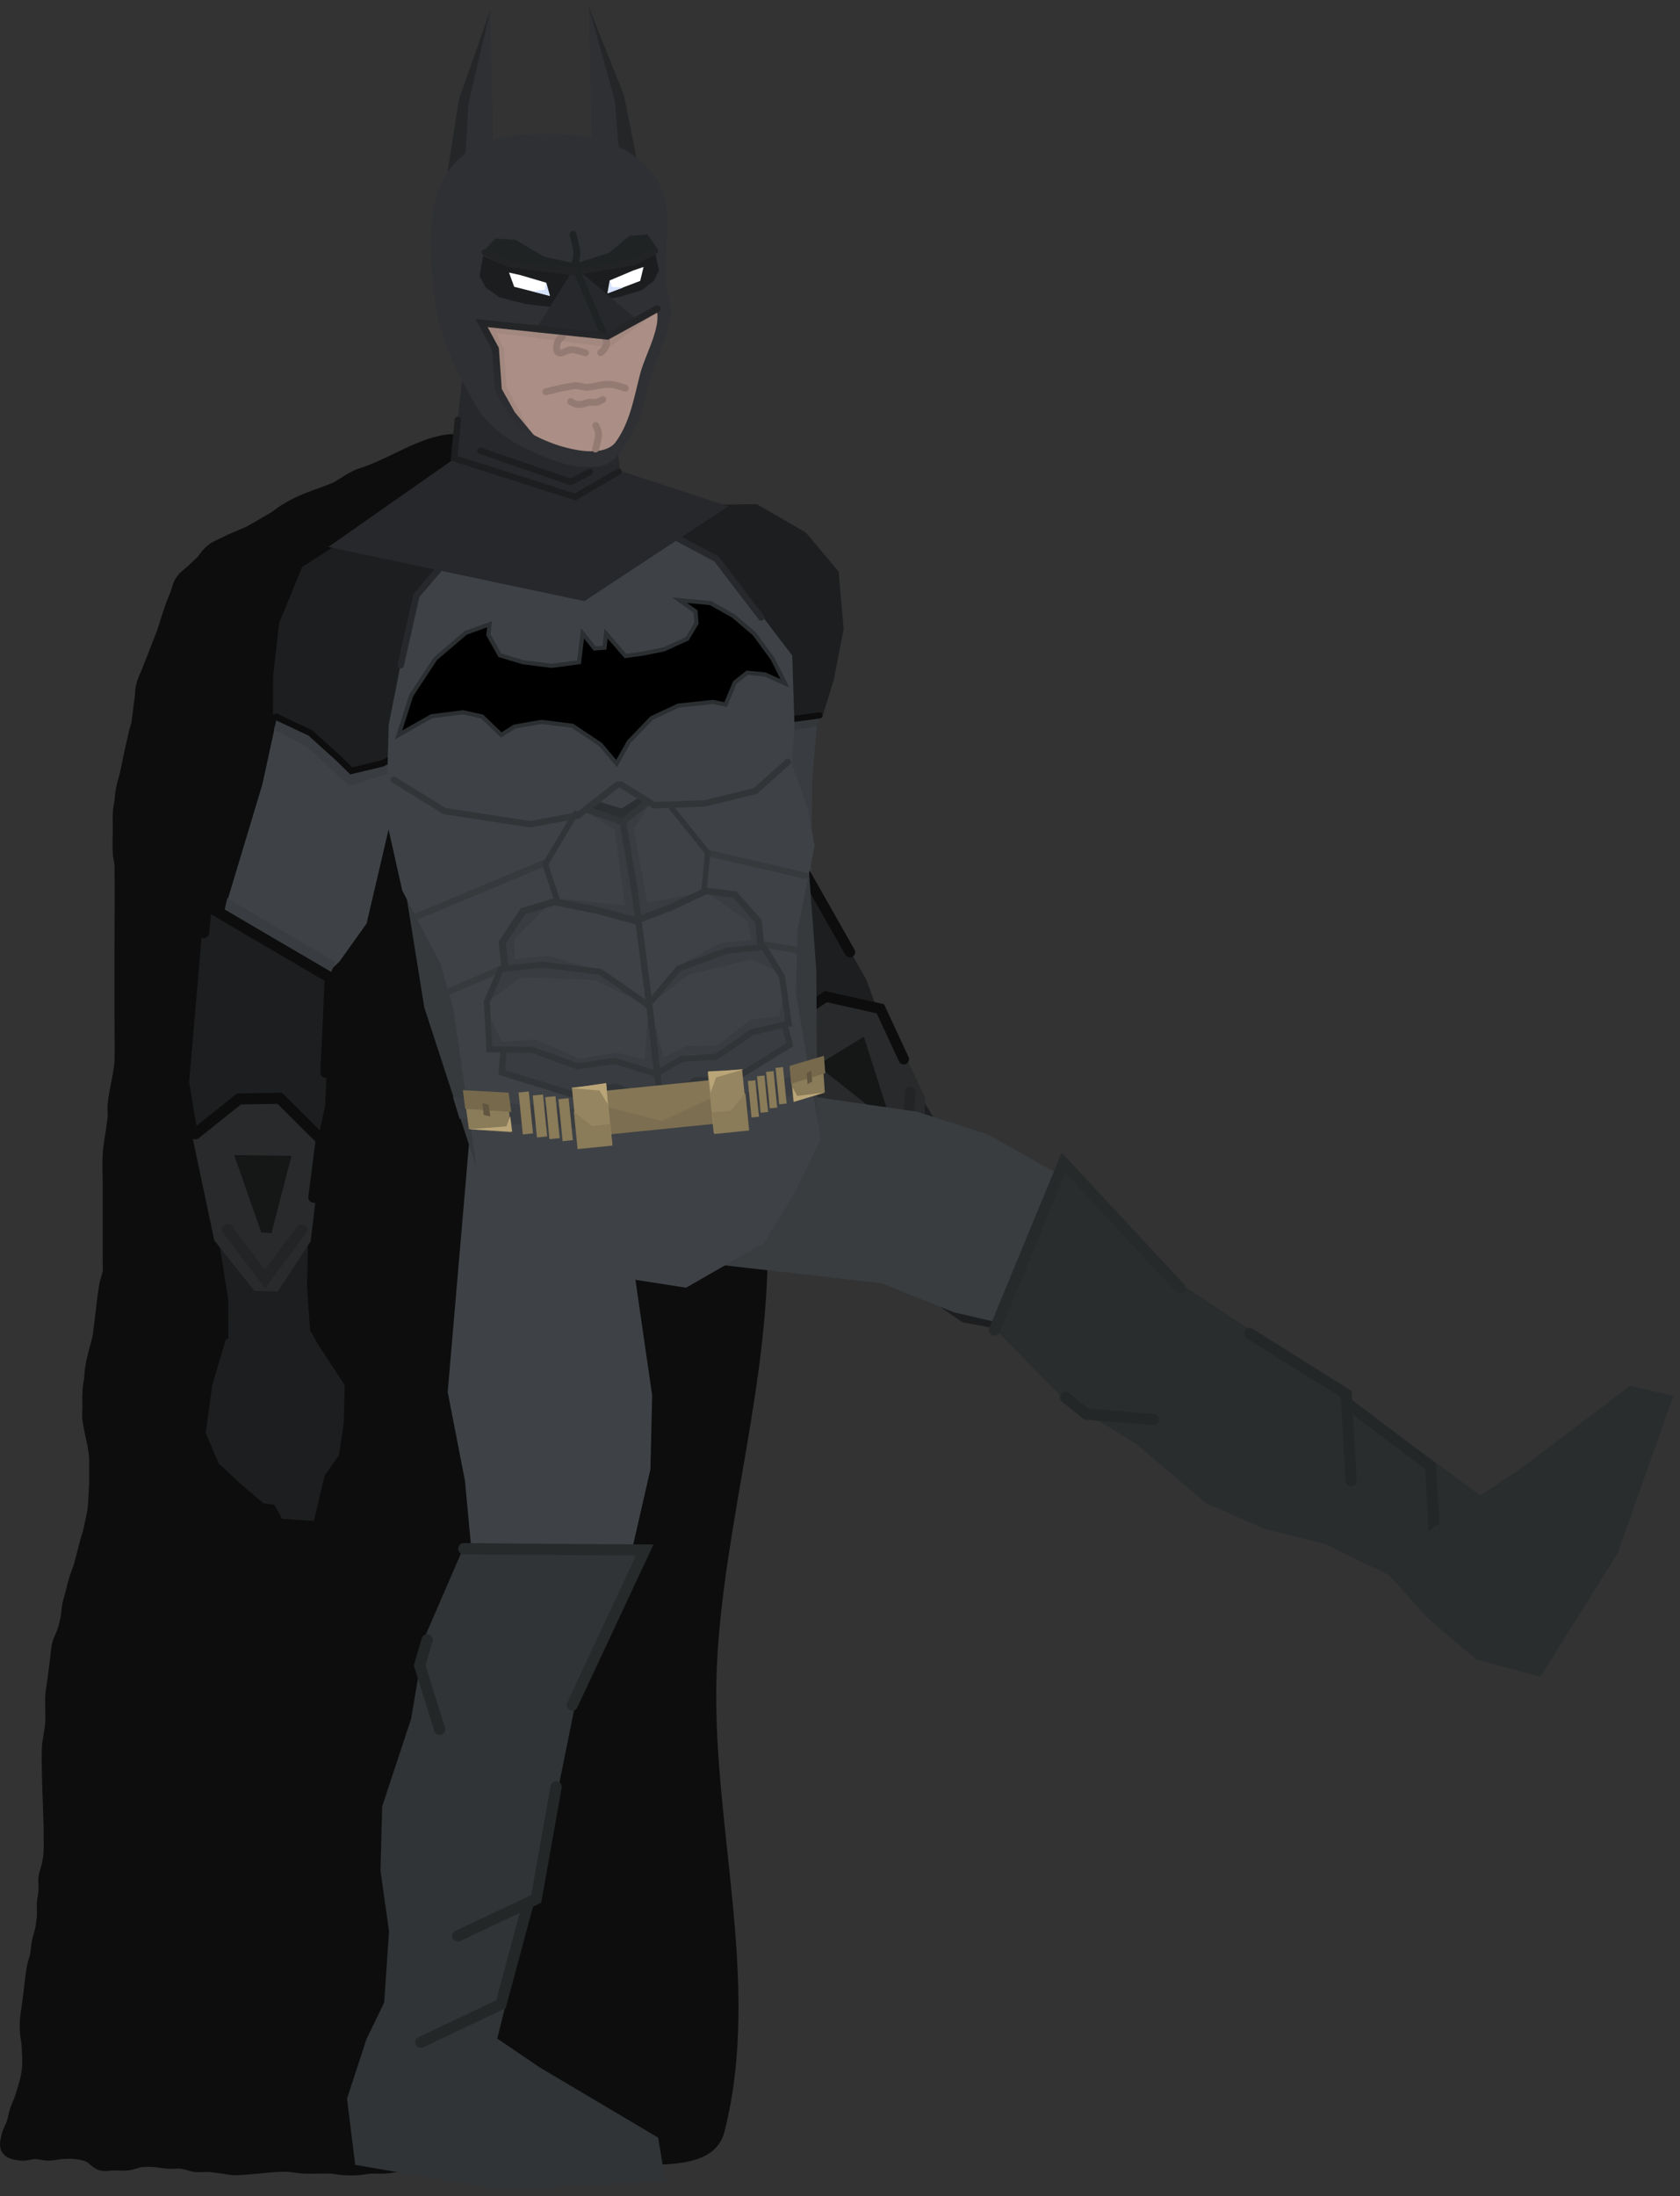 <svg xmlns="http://www.w3.org/2000/svg" xmlns:xlink="http://www.w3.org/1999/xlink" version="1.1" width="248.783" height="325.044" viewBox="0.266 -0.134 248.783 325.044">
  <rect x="0.266" y="-0.134" width="248.783" height="325.044" fill="#333333" stroke="none"/>
  <defs>
    <linearGradient id="grad_1" y2="1" x2="0">
      <stop offset="0" stop-color="#222325" stop-opacity="1"/>
      <stop offset="1" stop-color="#2E3034" stop-opacity="1"/>
    </linearGradient>
  </defs>
  <!-- Exported by Scratch - http://scratch.mit.edu/ -->
  <path id="ID0.7766774026677012" fill="#0D0D0D" stroke="#0D0D0D" stroke-width="1.958" stroke-linecap="round" d="M 112.95 182.629 C 112.232 150.558 112.961 117.242 101.95 86.585 C 97.786 74.995 82.491 69.654 70.45 65.508 C 64.954 63.619 59.384 68.362 53.95 70.059 C 52.407 70.537 51.262 71.54 49.95 72.215 C 48.093 72.978 46.139 73.558 44.45 74.37 C 43.852 74.66 43.25 74.945 42.7 75.328 C 42.05 75.664 41.55 76.143 40.95 76.526 C 39.7 77.245 38.45 78.011 37.2 78.682 C 35.95 79.256 34.65 79.735 33.45 80.358 C 32.85 80.646 32.2 80.885 31.7 81.316 C 31.1 81.747 30.7 82.418 30.2 82.993 C 29.7 83.472 29.2 83.951 28.7 84.43 C 28.2 84.861 27.55 85.292 27.2 85.867 C 26.8 86.394 26.7 87.112 26.45 87.783 C 26.2 88.406 25.9 89.028 25.7 89.699 C 25.25 90.945 24.85 92.238 24.45 93.531 C 24.2 94.154 23.95 94.777 23.7 95.447 C 23.45 96.07 23.2 96.693 22.95 97.363 C 22.7 97.986 22.45 98.609 22.2 99.279 C 21.95 99.902 21.6 100.525 21.45 101.195 C 21.25 101.818 21.25 102.441 21.2 103.112 C 21.1 103.734 21 104.357 20.95 105.028 C 20.85 105.65 20.8 106.273 20.7 106.944 C 20.55 107.567 20.3 108.189 20.2 108.86 C 19.75 110.728 19.35 112.692 18.95 114.608 C 18.8 115.231 18.55 115.853 18.45 116.524 C 18.3 117.147 18.25 117.77 18.2 118.44 C 18.1 119.063 17.95 119.686 17.95 120.356 C 17.9 120.979 17.95 121.602 17.95 122.272 C 17.95 123.518 17.85 124.811 17.95 126.105 C 17.95 126.727 18.15 127.015 18.2 128.021 C 18.25 131.901 18.2 135.829 18.2 139.757 C 18.2 143.541 18.2 147.421 18.2 151.253 C 18.2 153.121 18.25 155.085 18.2 157.001 C 18.15 157.624 18.05 158.247 17.95 158.917 C 17.7 160.354 17.35 161.744 17.2 163.229 C 17.1 163.851 17.2 164.474 17.2 165.145 C 17.15 165.767 17 166.39 16.95 167.061 C 16.75 168.306 16.5 169.6 16.45 170.893 C 16.35 172.138 16.45 173.432 16.45 174.725 C 16.45 178.509 16.45 182.389 16.45 186.221 C 16.45 187.132 16.5 187.467 16.45 188.138 C 16.35 188.76 16.05 189.383 15.95 190.054 C 15.6 191.922 15.45 193.886 15.2 195.802 C 15.1 196.425 15.05 197.047 14.95 197.718 C 14.65 199.059 14.2 200.4 13.95 201.79 C 13.8 202.46 13.75 203.227 13.7 203.945 C 13.6 204.616 13.45 205.334 13.45 206.101 C 13.4 206.724 13.45 207.346 13.45 208.017 C 13.45 208.64 13.35 209.262 13.45 209.933 C 13.6 211.178 13.95 212.472 14.2 213.765 C 14.3 214.388 14.4 215.011 14.45 215.681 C 14.45 216.304 14.45 216.927 14.45 217.597 C 14.45 218.22 14.45 218.843 14.45 219.513 C 14.35 220.759 14.35 222.052 14.2 223.345 C 14 224.543 13.45 226.938 13.45 226.938 C 13.2 227.417 12.578 230.144 12.2 231.489 C 11.995 232.22 11.673 232.918 11.45 233.644 C 11.256 234.276 11.117 234.923 10.95 235.56 C 10.783 236.199 10.577 236.83 10.45 237.477 C 10.326 238.109 10.324 238.76 10.2 239.393 C 10.073 240.039 9.905 240.681 9.7 241.309 C 9.488 241.959 9.123 242.564 8.95 243.225 C 8.787 243.849 8.783 244.503 8.7 245.141 C 8.617 245.779 8.533 246.419 8.45 247.057 C 8.367 247.695 8.283 248.335 8.2 248.973 C 8.117 249.611 7.978 250.246 7.95 250.889 C 7.895 252.164 8.005 253.446 7.95 254.721 C 7.922 255.364 7.783 255.999 7.7 256.637 C 7.617 257.275 7.478 257.911 7.45 258.553 C 7.395 259.829 7.422 261.11 7.45 262.386 C 7.506 264.939 7.633 267.498 7.7 270.05 C 7.717 270.688 7.7 271.328 7.7 271.966 C 7.7 272.604 7.742 273.245 7.7 273.882 C 7.658 274.524 7.574 275.166 7.45 275.798 C 7.323 276.445 7.035 277.062 6.95 277.714 C 6.867 278.348 6.992 278.993 6.95 279.63 C 6.908 280.272 6.742 280.904 6.7 281.546 C 6.658 282.183 6.742 282.825 6.7 283.462 C 6.658 284.104 6.574 284.746 6.45 285.379 C 6.323 286.025 6.077 286.648 5.95 287.295 C 5.826 287.927 5.824 288.578 5.7 289.211 C 5.573 289.857 5.313 290.478 5.2 291.127 C 4.979 292.395 4.867 293.683 4.7 294.959 C 4.617 295.597 4.533 296.237 4.45 296.875 C 4.367 297.513 4.242 298.149 4.2 298.791 C 4.158 299.428 4.158 300.07 4.2 300.707 C 4.242 301.349 4.422 301.98 4.45 302.623 C 4.505 303.898 4.615 305.189 4.45 306.455 C 4.28 307.76 3.834 309.025 3.45 310.288 C 3.251 310.942 2.912 311.553 2.7 312.204 C 2.495 312.831 2.405 313.492 2.2 314.12 C 1.988 314.77 1.581 315.366 1.45 316.036 C 1.327 316.663 1.058 317.435 1.45 317.952 C 1.868 318.503 2.744 318.586 3.45 318.67 C 4.116 318.75 4.779 318.431 5.45 318.431 C 6.121 318.431 6.779 318.67 7.45 318.67 C 8.121 318.67 8.78 318.471 9.45 318.431 C 10.115 318.391 10.789 318.351 11.45 318.431 C 12.131 318.512 12.828 318.632 13.45 318.91 C 14.099 319.2 14.521 319.891 15.2 320.108 C 15.832 320.31 16.534 320.108 17.2 320.108 C 17.866 320.108 18.539 320.187 19.2 320.108 C 19.881 320.026 20.519 319.71 21.2 319.628 C 21.861 319.549 22.535 319.588 23.2 319.628 C 23.87 319.669 24.53 319.828 25.2 319.868 C 25.865 319.908 26.539 319.788 27.2 319.868 C 27.881 319.949 28.519 320.266 29.2 320.347 C 29.861 320.426 30.535 320.307 31.2 320.347 C 31.87 320.387 32.534 320.507 33.2 320.587 C 33.866 320.666 34.529 320.846 35.2 320.826 C 37.204 320.766 39.199 320.467 41.2 320.347 C 41.865 320.307 42.535 320.307 43.2 320.347 C 43.87 320.387 44.529 320.56 45.2 320.587 C 46.531 320.639 47.869 320.534 49.2 320.587 C 49.871 320.613 50.53 320.786 51.2 320.826 C 51.865 320.866 52.535 320.866 53.2 320.826 C 53.87 320.786 54.53 320.627 55.2 320.587 C 55.865 320.546 56.535 320.627 57.2 320.587 C 57.87 320.546 58.531 320.401 59.2 320.347 C 60.53 320.241 61.865 320.108 63.2 320.108 C 63.871 320.108 64.54 320.228 65.2 320.347 C 65.875 320.469 66.519 320.745 67.2 320.826 C 67.861 320.906 68.534 320.826 69.2 320.826 C 71.198 320.826 73.203 320.767 75.2 320.826 C 75.871 320.846 76.53 321.025 77.2 321.065 C 77.865 321.106 78.535 321.106 79.2 321.065 C 79.87 321.025 80.534 320.906 81.2 320.826 C 81.866 320.747 82.53 320.627 83.2 320.587 C 83.865 320.546 84.545 320.704 85.2 320.587 C 85.899 320.461 85.604 320.271 87.2 319.868 C 93.583 318.255 105.022 321.332 106.6 315.126 C 112.227 292.983 104.375 269.224 105.45 246.339 C 106.442 225.267 113.405 204.069 112.95 182.629 Z "/>
  <g id="ID0.9602425838820636">
    <g id="ID0.17693647183477879">
      <path id="ID0.7729651997797191" fill="#3E4246" stroke="none" stroke-linecap="round" d="M 41.635 104.386 L 61.807 106.088 L 57.734 122.938 L 54.554 136.542 L 50.542 142.164 L 46.991 145.551 L 34.422 141.783 L 33.133 135.832 L 39.115 115.964 L 41.635 104.386 Z " stroke-width="0.816"/>
      <path id="ID0.9716172609478235" fill="#393C40" stroke="none" stroke-linecap="round" d="M 45.66 110.32 L 40.818 107.837 L 42.85 101.352 L 60.618 111.49 L 57.527 114.439 L 51.973 116.186 L 45.66 110.32 Z " stroke-width="0.816"/>
      <g id="ID0.38066427363082767">
        <path id="ID0.4757494777441025" fill="#1D1E1F" stroke="none" stroke-linecap="round" d="M 51.665 79.531 L 60.283 77.591 L 76.115 82.847 L 67.302 108.12 L 56.83 112.873 L 52.283 113.838 L 49.126 111.382 L 46.34 108.339 L 40.69 105.586 L 40.7 100.109 L 41.606 92.034 L 45.016 83.779 L 51.665 79.531 Z " stroke-width="0.476"/>
        <path id="ID0.6007084371522069" fill="none" stroke="#0D0D0D" stroke-width="0.952" stroke-linecap="round" d="M 41.158 105.954 L 46.221 108.336 L 50.418 112.126 L 52.28 113.957 L 56.83 112.873 L 61.287 110.716 "/>
      </g>
    </g>
    <g id="ID0.7397577832452953">
      <path id="ID0.6726378230378032" fill="#393C40" stroke="none" stroke-linecap="round" d="M 33.913 132.789 L 49.901 142.232 L 49.031 144.498 L 33.454 134.902 L 33.913 132.789 Z " stroke-width="0.816"/>
      <path id="ID0.6507829907350242" fill="#1D1E1F" stroke="none" stroke-linecap="round" d="M 30.524 133.932 L 49.26 144.584 L 48.403 163.551 L 46.112 174.114 L 45.731 190.235 L 46.189 196.779 L 34.101 198.535 L 34.051 192 L 32.446 182.162 L 29.884 169.647 L 28.274 160.013 L 30.524 133.932 Z " stroke-width="0.816"/>
      <path id="ID0.6829322893172503" fill="#1D1E1F" stroke="none" stroke-linecap="round" d="M 33.703 198.117 L 44.23 193.262 L 47.365 198.849 L 51.306 204.863 L 51.171 210.576 L 50.448 215.255 L 48.335 218.268 L 46.748 224.968 L 42.059 224.653 L 40.883 222.584 L 39.255 222.341 L 36.053 219.611 L 32.657 216.468 L 30.722 211.931 L 31.707 204.808 L 33.703 198.117 Z " stroke-width="0.816"/>
      <path id="ID0.47767175547778606" fill="none" stroke="#0D0D0D" stroke-width="1.633" stroke-linecap="round" d="M 30.43 137.891 L 30.812 133.817 L 49.178 144.582 L 48.521 158.572 "/>
      <path id="ID0.5922487881034613" fill="#282A2B" stroke="none" stroke-linecap="round" d="M 28.684 167.762 L 35.878 162.297 L 41.998 162.524 L 48.06 168.629 L 46.278 183.573 L 41.406 191.012 L 37.937 190.93 L 31.989 183.439 L 28.684 167.762 Z " stroke-width="0.816"/>
      <path id="ID0.36820242274552584" fill="#151616" stroke="none" stroke-linecap="round" d="M 34.939 170.816 L 43.43 170.935 L 40.464 182.38 L 38.956 182.263 L 34.939 170.816 Z " stroke-width="0.816"/>
      <path id="ID0.13569410238415003" fill="none" stroke="#232425" stroke-width="1.633" stroke-linecap="round" d="M 33.965 181.831 L 39.509 189.149 L 44.907 181.926 "/>
      <path id="ID0.024502143263816833" fill="none" stroke="#0D0D0D" stroke-width="1.633" stroke-linecap="round" d="M 29.195 167.671 L 35.647 162.515 L 41.693 162.413 L 47.837 168.52 L 46.736 177.069 "/>
    </g>
  </g>
  <g id="ID0.17693647183477879">
    <path id="ID0.7729651997797191" fill="#393C40" stroke="none" stroke-linecap="round" d="M 121.545 103.931 L 102.697 99.727 L 101.599 116.226 L 100.613 129.517 L 102.662 135.778 L 104.928 139.874 L 117.444 140.029 L 120.315 134.98 L 120.536 115.189 L 121.545 103.931 Z " stroke-width="0.779"/>
    <path id="ID0.9716172609478235" fill="#34373A" stroke="none" stroke-linecap="round" d="M 116.189 108.185 L 121.304 107.306 L 121.304 100.823 L 102.239 104.984 L 104.212 108.55 L 108.769 111.724 L 116.189 108.185 Z " stroke-width="0.779"/>
    <g id="ID0.38066427363082767">
      <path id="ID0.4757494777441025" fill="#1D1E1F" stroke="none" stroke-linecap="round" d="M 119.609 78.695 L 112.317 74.471 L 96.408 74.74 L 97.222 100.258 L 105.397 107.571 L 109.262 109.746 L 112.836 108.411 L 116.239 106.436 L 122.168 105.541 L 123.72 100.553 L 125.199 92.944 L 124.45 84.458 L 119.609 78.695 Z " stroke-width="0.454"/>
      <path id="ID0.6007084371522069" fill="none" stroke="#0D0D0D" stroke-width="0.908" stroke-linecap="round" d="M 121.637 105.743 L 116.348 106.467 L 111.447 108.72 L 109.23 109.855 L 105.397 107.571 L 101.956 104.337 "/>
    </g>
  </g>
  <g id="ID0.7397577832452953">
    <path id="ID0.6726378230378032" fill="#34373A" stroke="none" stroke-linecap="round" d="M 101.235 127.44 L 118.94 126.919 L 119.391 129.19 L 101.941 129.377 L 101.235 127.44 Z " stroke-width="0.779"/>
    <path id="ID0.6507829907350242" fill="#1D1E1F" stroke="none" stroke-linecap="round" d="M 99.062 130.075 L 119.599 129.13 L 128.563 144.868 L 132.091 154.555 L 139.99 167.754 L 143.69 172.8 L 134.833 180.37 L 131.467 175.123 L 125.164 168.004 L 116.726 159.212 L 110.523 152.26 L 99.062 130.075 Z " stroke-width="0.779"/>
    <path id="ID0.6829322893172503" fill="#1D1E1F" stroke="none" stroke-linecap="round" d="M 134.299 180.236 L 140.32 170.96 L 145.693 173.871 L 151.934 176.716 L 154.733 181.394 L 156.531 185.537 L 156.361 189.043 L 158.49 195.256 L 154.548 197.388 L 152.546 196.318 L 151.109 196.95 L 147.136 196.378 L 142.796 195.572 L 138.926 192.896 L 136.095 186.649 L 134.299 180.236 Z " stroke-width="0.779"/>
    <path id="ID0.47767175547778606" fill="none" stroke="#0D0D0D" stroke-width="1.558" stroke-linecap="round" d="M 101.002 133.316 L 99.236 129.835 L 119.532 129.17 L 126.123 140.791 "/>
    <path id="ID0.5922487881034613" fill="#282A2B" stroke="none" stroke-linecap="round" d="M 114.998 158.446 L 118.02 150.375 L 123.072 147.442 L 131.07 149.281 L 137.239 162.244 L 137.096 170.726 L 134.256 172.425 L 125.644 169.41 L 114.998 158.446 Z " stroke-width="0.779"/>
    <path id="ID0.36820242274552584" fill="#151616" stroke="none" stroke-linecap="round" d="M 121.281 157.534 L 128.191 153.308 L 131.624 164.051 L 130.348 164.724 L 121.281 157.534 Z " stroke-width="0.779"/>
    <path id="ID0.13569410238415003" fill="none" stroke="#232425" stroke-width="1.558" stroke-linecap="round" d="M 126.22 166.963 L 134.418 170.045 L 135.095 161.471 "/>
    <path id="ID0.024502143263816833" fill="none" stroke="#0D0D0D" stroke-width="1.558" stroke-linecap="round" d="M 115.165 157.968 L 117.744 150.525 L 122.57 147.365 L 130.635 149.164 L 134.099 156.621 "/>
  </g>
  <path id="ID0.3809091211296618" fill="#393D40" stroke="none" stroke-linecap="round" d="M 103.882 186.721 L 97.701 158.859 L 136.096 164.406 L 146.517 167.754 L 162.74 176.876 L 163.38 185.873 L 161.747 198.787 L 141.469 194.072 L 130.843 189.786 L 103.882 186.721 Z " stroke-width="0.731"/>
  <path id="ID0.3809091211296618" fill="#3E4246" stroke="none" stroke-linecap="round" d="M 70.894 155.521 L 91.281 167.994 L 96.841 206.387 L 96.583 217.329 L 92.432 235.472 L 83.986 238.636 L 71.138 240.729 L 69.125 219.05 L 66.563 205.881 L 70.894 155.521 Z " stroke-width="0.731"/>
  <path id="ID0.5368814701214433" fill="#303436" stroke="none" stroke-linecap="round" d="M 51.653 310.478 L 54.536 301.648 L 59.025 292.401 L 69.001 298.259 L 80.267 305.894 L 97.729 316.236 L 98.808 322.752 L 74.11 323.931 L 52.865 320.264 L 51.653 310.478 Z " stroke-width="0.77"/>
  <g id="ID0.9157347986474633">
    <path id="ID0.7477802094072104" fill="#363A3D" stroke="none" stroke-linecap="round" d="M 119.483 121.013 L 99.726 119.894 L 103.855 160.872 L 121.33 168.084 L 121.146 143.458 L 119.483 121.013 Z " stroke-width="0.476"/>
    <path id="ID0.7477802094072104" fill="#363A3D" stroke="none" stroke-linecap="round" d="M 59.578 127.076 L 82.623 121.883 L 86.752 162.862 L 71.066 173.415 L 63.1 148.974 L 59.578 127.076 Z " stroke-width="0.476"/>
    <path id="ID0.4270821204409003" fill="#3E4246" stroke="none" stroke-linecap="round" d="M 57.836 107.092 L 60.373 94.274 L 62.039 88.244 L 67.849 80.6 L 98.904 78.907 L 106.203 82.478 L 109.451 86.219 L 117.584 96.885 L 117.924 107.379 L 117.525 112.922 L 119.875 119.624 L 120.898 125.025 L 119.458 132.109 L 118.372 137.482 L 118.119 146.84 L 121.807 168.482 L 117.513 177.169 L 113.375 183.831 L 101.863 190.447 L 90.024 188.601 L 85.442 182.315 L 79.871 176.415 L 71.057 174.193 L 67.379 149.08 L 65.526 142.567 L 59.833 131.656 L 57.444 121.009 L 57.836 107.092 Z " stroke-width="0.476"/>
    <path id="ID0.052435632329434156" fill="#393C40" stroke="none" stroke-linecap="round" d="M 74.93 155.498 L 79.364 155.099 L 86.255 157.706 L 91.284 157.032 L 97.313 158.219 L 101.375 156.733 L 102.985 156.093 L 116.785 151.281 L 117.47 154.514 L 109.36 159.518 L 103.407 159.807 L 98.146 163.399 L 91.161 160.562 L 84.808 161.633 L 74.596 158.833 L 74.93 155.498 Z " stroke-width="0.476"/>
    <path id="ID0.4987568911164999" fill="none" stroke="#27282B" stroke-width="0.952" stroke-linecap="round" d="M 67.704 81.215 L 61.929 88.018 L 59.615 98.301 "/>
    <path id="ID0.2889464790932834" fill="none" stroke="#27282B" stroke-width="0.952" stroke-linecap="round" d="M 100.299 79.367 L 106.365 82.584 L 112.981 91.249 "/>
    <path id="ID0.8373676878400147" fill="#000000" stroke="#2C2F31" stroke-width="0.616" stroke-linecap="round" d="M 72.584 93.808 L 72.773 92.25 L 69.244 93.524 L 64.753 97.341 L 61.159 102.788 L 59.293 108.641 L 64.174 105.874 L 68.835 105.285 L 71.662 105.916 L 74.494 108.631 L 76.483 107.398 L 80.442 106.708 L 85.039 107.281 L 89.187 110.048 L 91.565 112.875 L 93.401 109.647 L 96.759 106.148 L 100.707 104.302 L 105.835 103.754 L 107.717 104.149 L 109.086 100.88 L 110.904 99.429 L 113.547 99.689 L 116.504 101.005 L 114.681 97.364 L 112.008 93.711 L 108.869 91.02 L 105.482 89.119 L 100.897 88.7 L 103.263 90.37 L 103.398 92.134 L 102.029 94.4 L 98.601 95.975 L 95.485 96.601 L 92.888 96.954 L 90.009 93.626 L 89.785 95.727 L 88.327 95.839 L 86.533 93.585 L 86.014 97.869 L 81.966 98.411 L 77.758 97.886 L 74.283 96.841 L 72.584 93.808 Z "/>
    <path id="ID0.5698574706912041" fill="none" stroke="#313537" stroke-width="0.952" stroke-linecap="round" d="M 74.842 155.339 L 74.572 158.596 L 84.82 161.751 L 91.535 160.716 L 97.897 163.305 "/>
    <path id="ID0.5698574706912041" fill="none" stroke="#313537" stroke-width="0.893" stroke-linecap="round" d="M 116.394 151.353 L 117.232 154.499 L 109.081 159.507 L 103.16 159.745 L 98.216 163.473 "/>
    <path id="ID0.8947288258932531" fill="#393C40" stroke="none" stroke-linecap="round" d="M 74.947 143.317 L 81.923 142.494 L 89.623 143.633 L 95.814 148.56 L 88.316 144.913 L 77.459 144.499 L 72.669 148.021 L 74.947 143.317 Z " stroke-width="0.476"/>
    <path id="ID0.8947288258932531" fill="#393C40" stroke="none" stroke-linecap="round" d="M 113.561 140.374 L 107.366 140.892 L 100.89 143.239 L 96.391 148.605 L 102.249 144.118 L 111.591 141.843 L 116.366 144.051 L 113.561 140.374 Z " stroke-width="0.421"/>
    <path id="ID0.9897695370018482" fill="#393C40" stroke="none" stroke-linecap="round" d="M 79.611 155.169 L 73.049 155.352 L 73.01 150.69 L 74.545 154.053 L 79.629 153.684 L 86.091 156.55 L 91.503 155.646 L 95.72 156.657 L 96.307 148.702 L 97.527 158.437 L 91.76 157.008 L 85.909 157.598 L 79.611 155.169 Z " stroke-width="0.476"/>
    <path id="ID0.9897695370018482" fill="#393C40" stroke="none" stroke-linecap="round" d="M 111.652 152.148 L 117.117 151.152 L 116.323 146.893 L 115.648 150.232 L 111.374 150.796 L 106.532 154.555 L 101.892 154.689 L 98.579 156.358 L 96.685 149.205 L 97.399 158.302 L 101.92 155.977 L 106.868 155.478 L 111.652 152.148 Z " stroke-width="0.423"/>
    <path id="ID0.3524594851769507" fill="#393C40" stroke="none" stroke-linecap="round" d="M 86.553 119.584 L 92.647 121.171 L 96.843 118.403 L 94.075 122.511 L 96.139 133.501 L 105.078 131.739 L 95.061 136.337 L 82.984 132.84 L 92.828 133.882 L 91.294 122.695 L 86.553 119.584 Z " stroke-width="0.476"/>
    <path id="ID0.9214867809787393" fill="#393C40" stroke="none" stroke-linecap="round" d="M 74.558 139.456 L 77.097 134.965 L 81.738 133.54 L 76.412 138.862 L 76.469 141.799 L 81.496 141.341 L 89.942 143.72 L 80.821 142.725 L 74.994 143.312 L 74.558 139.456 Z " stroke-width="0.476"/>
    <path id="ID0.9214867809787393" fill="#393C40" stroke="none" stroke-linecap="round" d="M 112.794 136.38 L 109.681 132.651 L 105.255 132.184 L 111.021 136.17 L 111.518 138.929 L 106.927 139.437 L 100.6 142.929 L 107.789 140.606 L 113.122 140.069 L 112.794 136.38 Z " stroke-width="0.445"/>
    <path id="ID0.8679121839813888" fill="#2C2F31" stroke="none" stroke-linecap="round" d="M 88.339 118.303 L 92.291 119.532 L 95.442 117.563 L 96.485 118.415 L 92.844 121.462 L 86.888 119.813 L 88.339 118.303 Z " stroke-width="0.476"/>
    <path id="ID0.24770551454275846" fill="none" stroke="#313537" stroke-width="0.952" stroke-linecap="round" d="M 92.153 115.96 L 97.13 119.048 L 104.639 118.77 L 112.112 116.94 L 116.941 112.625 "/>
    <path id="ID0.20603158557787538" fill="none" stroke="#313537" stroke-width="0.952" stroke-linecap="round" d="M 58.574 115.275 L 66.098 119.901 L 78.738 121.857 L 85.903 120.537 L 91.668 116.008 "/>
    <g id="ID0.5272086253389716">
      <path id="ID0.24770551454275846" fill="none" stroke="#363A3D" stroke-width="0.952" stroke-linecap="round" d="M 65.255 147.268 L 74.791 143.125 "/>
      <path id="ID0.24770551454275846" fill="none" stroke="#363A3D" stroke-width="0.952" stroke-linecap="round" d="M 61.49 135.705 L 81.191 127.475 "/>
    </g>
    <g id="ID0.5272086253389716">
      <path id="ID0.24770551454275846" fill="none" stroke="#363A3D" stroke-width="0.952" stroke-linecap="round" d="M 120.208 140.753 L 113.121 139.625 "/>
      <path id="ID0.24770551454275846" fill="none" stroke="#363A3D" stroke-width="0.952" stroke-linecap="round" d="M 119.571 129.498 L 105.289 126.152 "/>
    </g>
    <g id="ID0.7887678607366979">
      <path id="ID0.753661650698632" fill="none" stroke="#313537" stroke-width="0.952" stroke-linecap="round" d="M 87.039 119.654 L 92.489 121.498 L 96.253 118.487 "/>
      <g id="ID0.8167418288066983">
        <path id="ID0.9553722990676761" fill="none" stroke="#313537" stroke-width="1.041" stroke-linecap="round" d="M 94.488 136.165 L 88.688 134.596 L 82.355 133.32 L 77.703 134.745 L 74.642 139.361 L 74.988 142.795 "/>
        <path id="ID0.5982440118677914" fill="none" stroke="#313537" stroke-width="0.854" stroke-linecap="round" d="M 82.719 132.933 L 81.004 127.786 L 85.508 120.239 "/>
      </g>
      <g id="ID0.7324484633281827">
        <path id="ID0.04993448918685317" fill="none" stroke="#313537" stroke-width="0.952" stroke-linecap="round" d="M 92.477 121.379 L 94.238 131.73 L 96.358 148.027 L 98.23 164.229 "/>
        <g id="ID0.8167418288066983">
          <path id="ID0.9553722990676761" fill="none" stroke="#313537" stroke-width="0.97" stroke-linecap="round" d="M 94.719 136.024 L 99.593 134.169 L 104.805 131.729 L 109.075 132.256 L 112.575 136.211 L 112.921 139.645 "/>
          <path id="ID0.5982440118677914" fill="none" stroke="#313537" stroke-width="0.792" stroke-linecap="round" d="M 104.549 131.435 L 105.06 126.063 L 99.769 119.503 "/>
          <path id="ID0.3567589442245662" fill="none" stroke="#313537" stroke-width="0.897" stroke-linecap="round" d="M 96.173 148.667 L 100.779 143.202 L 107.88 140.572 L 113.38 140.018 L 116.074 144.413 L 117.07 151.371 L 111.621 152.638 L 106.306 156.284 L 101.386 156.54 L 97.382 158.786 L 91.319 156.885 L 85.78 157.682 L 79.074 155.247 L 72.731 155.168 L 72.361 148.147 L 74.437 143.272 L 80.687 142.642 L 89.17 143.702 L 95.46 148.069 Z "/>
        </g>
      </g>
    </g>
    <g id="ID0.9312638868577778">
      <path id="ID0.2888958193361759" fill="#393C40" stroke="none" stroke-linecap="round" d="M 78.175 163.281 L 88.55 164.331 L 88.25 167.291 L 77.876 166.242 L 78.175 163.281 Z " stroke-width="0.476"/>
      <path id="ID0.2888958193361759" fill="#393C40" stroke="none" stroke-linecap="round" d="M 67.335 162.231 L 79 163.53 L 78.7 166.491 L 68.326 165.442 L 67.335 162.231 Z " stroke-width="0.476"/>
      <g id="ID0.36424446757882833">
        <path id="ID0.7359844641759992" fill="#8A7B59" stroke="none" d="M 81.008 162.255 L 82.524 162.102 L 83.149 168.308 L 81.633 168.461 L 81.008 162.255 Z " stroke-width="0.476"/>
        <path id="ID0.7359844641759992" fill="#8A7B59" stroke="none" d="M 79.158 162.005 L 80.674 161.852 L 81.299 168.058 L 79.783 168.211 L 79.158 162.005 Z " stroke-width="0.476"/>
        <path id="ID0.7359844641759992" fill="#8A7B59" stroke="none" d="M 77.058 161.555 L 78.574 161.402 L 79.199 167.608 L 77.683 167.761 L 77.058 161.555 Z " stroke-width="0.476"/>
        <path id="ID0.7359844641759992" fill="#8A7B59" stroke="none" d="M 82.958 162.555 L 84.474 162.402 L 85.099 168.608 L 83.583 168.761 L 82.958 162.555 Z " stroke-width="0.476"/>
      </g>
      <g id="ID0.1049797898158431">
        <path id="ID0.08871637750416994" fill="#8A7B59" stroke="none" stroke-linecap="round" d="M 68.954 161.463 L 75.43 161.863 L 75.944 167.435 L 69.701 166.987 L 68.954 161.463 Z " stroke-width="0.476"/>
        <path id="ID0.13805592898279428" fill="#76694C" stroke="none" stroke-linecap="round" d="M 68.806 161.211 L 75.591 161.58 L 75.974 164.437 L 69.156 163.975 L 68.806 161.211 Z " stroke-width="0.476"/>
        <path id="ID0.3221200187690556" fill="#61563F" stroke="none" stroke-linecap="round" d="M 71.715 163.104 L 72.626 163.376 L 72.879 165.117 L 71.894 164.878 L 71.715 163.104 Z " stroke-width="0.517"/>
        <path id="ID0.1420820001512766" fill="#BAA578" stroke="none" stroke-linecap="round" d="M 75.26 166.565 L 75.828 165.072 L 76.107 167.365 L 69.777 166.997 L 75.26 166.565 Z " stroke-width="0.476"/>
      </g>
      <path id="ID0.2888958193361759" fill="#393C40" stroke="none" stroke-linecap="round" d="M 115.606 159.878 L 108.401 162.426 L 109.086 164.907 L 116.29 162.358 L 115.606 159.878 Z " stroke-width="0.381"/>
      <path id="ID0.2888958193361759" fill="#393C40" stroke="none" stroke-linecap="round" d="M 121.917 157.394 L 115.151 160.026 L 115.836 162.507 L 121.79 160.335 L 121.917 157.394 Z " stroke-width="0.381"/>
      <path id="ID0.7359844641759992" fill="#8A7B59" stroke="none" d="M 113.466 159.045 L 112.365 159.156 L 112.909 164.555 L 114.01 164.444 L 113.466 159.045 Z " stroke-width="0.382"/>
      <path id="ID0.7359844641759992" fill="#8A7B59" stroke="none" d="M 114.817 158.395 L 113.715 158.506 L 114.259 163.905 L 115.36 163.794 L 114.817 158.395 Z " stroke-width="0.382"/>
      <path id="ID0.7359844641759992" fill="#8A7B59" stroke="none" d="M 116.216 157.795 L 115.115 157.906 L 115.659 163.305 L 116.76 163.194 L 116.216 157.795 Z " stroke-width="0.382"/>
      <path id="ID0.7359844641759992" fill="#8A7B59" stroke="none" d="M 112.117 159.745 L 111.015 159.856 L 111.559 165.255 L 112.66 165.144 L 112.117 159.745 Z " stroke-width="0.382"/>
      <g id="ID0.1049797898158431">
        <path id="ID0.08871637750416994" fill="#8A7B59" stroke="none" stroke-linecap="round" d="M 122.041 156.358 L 117.219 157.817 L 117.774 162.959 L 122.411 161.496 L 122.041 156.358 Z " stroke-width="0.405"/>
        <path id="ID0.13805592898279428" fill="#76694C" stroke="none" stroke-linecap="round" d="M 122.276 156.125 L 117.216 157.608 L 117.41 160.264 L 122.479 158.692 L 122.276 156.125 Z " stroke-width="0.405"/>
        <path id="ID0.3221200187690556" fill="#61563F" stroke="none" stroke-linecap="round" d="M 120.38 158.304 L 119.739 158.704 L 119.842 160.326 L 120.545 159.943 L 120.38 158.304 Z " stroke-width="0.44"/>
        <path id="ID0.1420820001512766" fill="#BAA578" stroke="none" stroke-linecap="round" d="M 118.317 162.069 L 117.636 160.811 L 117.814 162.938 L 122.531 161.534 L 118.317 162.069 Z " stroke-width="0.405"/>
      </g>
      <g id="ID0.6836685389280319">
        <path id="ID0.09357938077300787" fill="#857656" stroke="none" d="M 88.875 161.4 L 106.758 159.598 L 107.403 165.994 L 89.519 167.796 L 88.875 161.4 Z " stroke-width="0.428"/>
        <path id="ID0.6492703901603818" fill="#7C6E50" stroke="none" stroke-linecap="round" d="M 89.763 163.55 L 98.245 165.806 L 106.723 161.841 L 107.15 166.082 L 90.19 167.79 L 89.763 163.55 Z " stroke-width="0.476"/>
        <g id="ID0.9254062357358634">
          <g id="ID0.49943465692922473">
            <path id="ID0.140373723115772" fill="#968561" stroke="none" d="M 105.061 158.601 L 110.154 158.088 L 111.061 167.089 L 105.968 167.603 L 105.061 158.601 Z " stroke-width="0.476"/>
            <path id="ID0.8286363878287375" fill="#BAA578" stroke="none" stroke-linecap="round" d="M 105.112 158.439 L 110.347 158.15 L 106.302 159.324 L 105.498 161.558 L 105.112 158.439 Z " stroke-width="0.476"/>
            <path id="ID0.7362233307212591" fill="#8A7B59" stroke="none" stroke-linecap="round" d="M 105.747 164.5 L 108.452 164.275 L 110.648 161.614 L 111.209 167.18 L 106.069 167.698 L 105.747 164.5 Z " stroke-width="0.476"/>
          </g>
          <g id="ID0.49943465692922473">
            <path id="ID0.140373723115772" fill="#968561" stroke="none" d="M 90.049 160.311 L 84.956 160.824 L 85.863 169.825 L 90.955 169.312 L 90.049 160.311 Z " stroke-width="0.476"/>
            <path id="ID0.8286363878287375" fill="#BAA578" stroke="none" stroke-linecap="round" d="M 90.031 160.155 L 84.844 160.917 L 89.042 161.26 L 90.275 163.289 L 90.031 160.155 Z " stroke-width="0.476"/>
            <path id="ID0.7362233307212591" fill="#8A7B59" stroke="none" stroke-linecap="round" d="M 90.618 166.222 L 87.923 166.541 L 85.24 164.371 L 85.8 169.937 L 90.941 169.419 L 90.618 166.222 Z " stroke-width="0.476"/>
          </g>
        </g>
      </g>
    </g>
  </g>
  <g id="ID0.8333355090580881">
    <path id="ID0.9286923445761204" fill="#27282B" stroke="none" stroke-linecap="round" d="M 69.865 46.243 L 88.713 45.435 L 92.13 69.553 L 108.118 74.801 L 86.804 88.837 L 48.893 80.814 L 67.345 67.895 L 69.865 46.243 Z " stroke-width="0.476"/>
    <path id="ID0.5448851804248989" fill="none" stroke="#1D1E1F" stroke-width="0.952" stroke-linecap="round" d="M 68.067 62.003 L 67.511 67.683 L 85.429 73.415 L 91.858 69.682 "/>
    <path id="ID0.262191956397146" fill="none" stroke="#1D1E1F" stroke-width="0.952" stroke-linecap="round" d="M 71.407 66.585 L 84.775 71.192 L 87.617 69.719 "/>
  </g>
  <g id="ID0.3450673264451325">
    <g id="ID0.9831569031812251">
      <path id="ID0.0877610077150166" fill="#2E3034" stroke="none" stroke-linecap="round" d="M 92.325 13.864 L 87.479 0.846 L 88.075 29.368 L 95.745 29.208 L 92.325 13.864 Z " stroke-width="0.587"/>
      <path id="ID0.796130308881402" fill="#242628" stroke="none" stroke-linecap="round" d="M 92.652 13.914 L 87.452 0.903 L 91.296 14.664 L 92.546 29.528 L 95.715 29.167 L 92.652 13.914 Z " stroke-width="0.587"/>
    </g>
    <g id="ID0.9831569031812251">
      <path id="ID0.0877610077150166" fill="#2E3034" stroke="none" stroke-linecap="round" d="M 68.571 14.532 L 72.869 1.323 L 73.465 29.845 L 65.795 30.006 L 68.571 14.532 Z " stroke-width="0.587"/>
      <path id="ID0.796130308881402" fill="#242628" stroke="none" stroke-linecap="round" d="M 68.228 14.575 L 72.881 1.359 L 69.615 15.268 L 68.826 29.847 L 65.805 29.943 L 68.228 14.575 Z " stroke-width="0.587"/>
    </g>
    <path id="ID0.8999492498114705" fill="#2E3034" stroke="none" stroke-linecap="round" d="M 86.317 19.966 C 90.731 20.353 95.518 22.964 97.731 26.802 C 100.256 31.183 98.426 36.821 98.83 41.809 C 99.038 43.509 99.867 45.245 99.571 46.875 C 98.966 50.192 97.356 53.256 96.341 56.471 C 95.676 58.577 95.571 60.935 94.442 62.862 C 93.173 65.142 91.896 68.303 89.307 68.813 C 85.468 69.568 81.354 67.813 77.868 66.13 C 75.005 64.747 72.306 62.591 70.674 59.852 C 67.748 54.767 65.069 49.162 64.561 43.287 C 63.997 36.775 63.059 28.727 67.713 23.912 C 71.869 19.283 79.757 19.394 86.317 19.966 Z " stroke-width="0.508"/>
    <path id="ID0.2441388238221407" fill="#AB8E85" stroke="none" d="M 84.463 44.809 C 88.546 44.891 93.918 41.614 96.7 44.303 C 99.209 46.842 95.943 51.772 95.045 55.265 C 94.15 58.739 93.54 62.492 91.362 65.391 C 90.321 66.681 88.098 66.799 86.362 66.563 C 83.241 66.135 80.153 64.915 77.521 63.179 C 74.798 61.383 71.209 59.428 70.57 56.216 C 69.762 52.147 70.313 46.739 73.457 44.097 C 76.344 41.787 80.791 44.735 84.463 44.809 Z " stroke-width="1.256"/>
    <path id="ID0.46721756737679243" fill="#A2887F" stroke="none" stroke-linecap="round" d="M 69.922 46.29 L 71.613 46.94 L 97.61 46.016 L 90.504 51.246 L 73.716 49.132 L 74.884 51.496 L 75.255 57.103 L 79.037 64.215 L 74.326 57.631 L 69.922 46.29 Z " stroke-width="0.508"/>
    <path id="ID0.8256730306893587" fill="none" stroke="#937B73" stroke-width="1.016" stroke-linecap="round" d="M 81.113 57.836 C 81.113 57.836 83.799 57.183 85.16 56.964 C 85.5 56.909 85.84 56.979 86.177 57.019 C 86.52 57.059 86.853 57.219 87.197 57.2 C 87.88 57.163 88.545 56.952 89.222 56.853 C 89.558 56.804 89.897 56.759 90.237 56.756 C 90.577 56.753 90.922 56.766 91.255 56.836 C 91.802 56.952 92.865 57.311 92.865 57.311 "/>
    <path id="ID0.7592270169407129" fill="none" stroke="#937B73" stroke-width="1.016" stroke-linecap="round" d="M 89.533 58.996 C 89.533 58.996 88.919 59.353 88.576 59.422 C 88.245 59.489 87.896 59.352 87.56 59.392 C 87.222 59.434 86.911 59.617 86.575 59.667 C 86.24 59.717 85.89 59.757 85.559 59.688 C 85.277 59.63 84.788 59.298 84.788 59.298 "/>
    <path id="ID0.5332203092984855" fill="none" stroke="#937B73" stroke-width="1.016" stroke-linecap="round" d="M 83.56 49.663 C 83.56 49.663 82.964 50.108 82.865 50.44 C 82.737 50.886 82.5 51.736 82.949 52.039 C 83.536 52.317 84.279 51.574 84.973 51.616 C 85.644 51.659 86.964 52.082 86.964 52.082 "/>
    <path id="ID0.2278452254831791" fill="none" stroke="#937B73" stroke-width="1.016" stroke-linecap="round" d="M 87.826 45.916 C 87.826 45.916 88.799 47.758 89.282 48.68 C 89.443 48.989 89.62 49.291 89.758 49.61 C 89.897 49.929 90.116 50.246 90.109 50.594 C 90.103 50.943 89.903 51.269 89.723 51.567 C 89.603 51.767 89.225 52.06 89.225 52.06 "/>
    <path id="ID0.6473136460408568" fill="none" stroke="#937B73" stroke-width="1.016" stroke-linecap="round" d="M 88.492 62.846 C 88.492 62.846 88.822 63.474 88.88 63.818 C 88.936 64.152 88.884 64.501 88.827 64.835 C 88.742 65.339 88.458 66.325 88.458 66.325 "/>
    <path id="ID0.11669129692018032" fill="#2E3034" stroke="none" stroke-linecap="round" d="M 71.741 40.916 L 95.016 42.209 L 99.008 44.793 L 89.709 49.688 L 68.958 47.58 L 71.741 40.916 Z " stroke-width="0.508"/>
    <path id="ID0.14635155349969864" fill="#2E3034" stroke="none" stroke-linecap="round" d="M 69.184 46.229 L 71.046 46.571 L 73.796 51.722 L 74.221 57.481 L 76.129 61.252 L 79.098 64.722 L 70.761 59.687 L 69.184 46.229 Z " stroke-width="0.508"/>
    <path id="ID0.28340246016159654" fill="#1C1D1F" stroke="none" stroke-linecap="round" d="M 71.809 37.764 L 75.27 39.231 L 84.954 39.92 L 85.074 45.671 L 78.116 44.871 L 74.232 43.871 L 72.176 42.402 L 71.276 40.692 L 71.809 37.764 Z " stroke-width="0.54"/>
    <path id="ID0.6101007834076881" fill="#FFFFFF" stroke="none" stroke-linecap="round" d="M 75.644 40.209 L 77.305 40.575 L 81.109 41.697 L 81.695 43.653 L 76.411 42.31 L 75.644 40.209 Z " stroke-width="0.406"/>
    <path id="ID0.28340246016159654" fill="#1C1D1F" stroke="none" stroke-linecap="round" d="M 97.265 37.273 L 94.236 38.71 L 85.634 39.684 L 85.741 44.812 L 91.911 43.84 L 95.333 42.805 L 97.111 41.419 L 97.849 39.862 L 97.265 37.273 Z " stroke-width="0.482"/>
    <path id="ID0.6101007834076881" fill="#FFFFFF" stroke="none" stroke-linecap="round" d="M 95.567 39.376 L 94.036 39.9 L 90.56 41.368 L 90.216 43.281 L 95.067 41.444 L 95.567 39.376 Z " stroke-width="0.386"/>
    <g id="ID0.07940126257017255">
      <path id="ID0.46257128613069654" fill="#27282B" stroke="none" stroke-linecap="round" d="M 85.16 39.749 L 89.711 49.614 L 79.653 48.553 L 85.16 39.749 Z " stroke-width="0.508"/>
      <path id="ID0.9845890481956303" fill="#27282B" stroke="none" stroke-linecap="round" d="M 85.972 39.857 L 94.405 47.049 L 89.785 49.686 L 85.972 39.857 Z " stroke-width="0.508"/>
    </g>
    <path id="ID0.20071752788498998" fill="#202324" stroke="none" d="M 76.596 35.356 L 80.79 37.835 L 85.563 38.904 L 85.668 40.299 L 77.871 39.191 L 71.93 36.978 L 73.62 35.164 L 76.596 35.356 Z " stroke-width="0.508"/>
    <path id="ID0.20071752788498998" fill="#202324" stroke="none" d="M 93.481 34.76 L 90.479 37.27 L 85.27 38.941 L 85.227 40.224 L 92.332 38.91 L 97.718 36.769 L 96.134 34.565 L 93.481 34.76 Z " stroke-width="0.466"/>
    <path id="ID0.521138689480722" fill="none" stroke="#212325" stroke-width="0.906" stroke-linecap="round" d="M 97.271 37.036 L 94.066 38.688 L 85.554 40.112 "/>
    <path id="ID0.17828734638169408" fill="none" stroke="#202324" stroke-width="1.016" stroke-linecap="round" d="M 89.596 49.131 L 86.524 41.954 C 85.473 39.556 85.633 40.121 85.424 39.157 C 85.351 38.82 85.562 38.479 85.606 38.137 C 85.649 37.799 85.706 37.458 85.686 37.119 C 85.666 36.776 85.561 36.442 85.487 36.106 C 85.373 35.583 85.124 34.539 85.124 34.539 "/>
    <path id="ID0.521138689480722" fill="none" stroke="#212325" stroke-width="1.016" stroke-linecap="round" d="M 72.107 37.242 L 75.776 38.944 L 85.38 40.141 "/>
    <path id="ID0.8012696979567409" fill="none" stroke="url(#grad_1)" stroke-width="1.016" stroke-linecap="round" d="M 97.601 45.559 L 90.216 49.626 L 71.577 47.678 L 73.639 51.497 L 74.071 57.586 L 76.076 61.151 L 79.047 64.723 "/>
    <path id="ID0.043594349175691605" fill="#D7E2FD" stroke="none" stroke-linecap="round" d="M 80.943 42.742 L 81.148 41.619 L 81.699 43.666 L 79.093 42.983 L 80.943 42.742 Z " stroke-width="0.508"/>
    <path id="ID0.043594349175691605" fill="#D7E2FD" stroke="none" stroke-linecap="round" d="M 90.896 42.356 L 90.61 41.359 L 90.295 43.26 L 92.591 42.409 L 90.896 42.356 Z " stroke-width="0.462"/>
  </g>
  <g id="ID0.7049301471561193">
    <path id="ID0.05466862628236413" fill="#303436" stroke="none" stroke-linecap="round" d="M 69.192 228.242 L 95.925 228.823 L 87.993 246.608 L 85.606 251.318 L 82.02 269.103 L 72.135 308.638 L 56.366 307.897 L 57.876 285.699 L 56.613 276.731 L 56.862 267.215 L 61.151 254.238 L 63.194 242.088 L 69.192 228.242 Z " stroke-width="0.731"/>
    <path id="ID0.4490455654449761" fill="none" stroke="#272A2B" stroke-width="1.659" stroke-linecap="round" d="M 68.951 229.079 L 95.738 229.278 L 84.999 252.224 "/>
    <path id="ID0.10446935473009944" fill="none" stroke="#242728" stroke-width="1.659" stroke-linecap="round" d="M 82.621 264.329 L 79.667 280.907 L 68.049 286.394 "/>
    <path id="ID0.42170455446466804" fill="none" stroke="#242728" stroke-width="1.659" stroke-linecap="round" d="M 78.387 281.872 L 74.453 296.485 L 62.586 302.127 "/>
    <path id="ID0.047098892275244" fill="none" stroke="#242728" stroke-width="1.659" stroke-linecap="round" d="M 63.525 242.557 L 62.409 246.336 L 65.375 255.814 "/>
  </g>
  <g id="ID0.4107501800172031">
    <g id="ID0.12414784263819456">
      <path id="ID0.05466862628236413" fill="#292D2E" stroke="none" stroke-linecap="round" d="M 147.369 196.334 L 157.92 171.765 L 171.44 185.78 L 174.913 189.758 L 190.06 199.744 L 223.016 223.717 L 216.422 238.06 L 196.405 228.347 L 187.618 226.158 L 178.888 222.364 L 168.462 213.527 L 157.96 207.082 L 147.369 196.334 Z " stroke-width="0.731"/>
      <path id="ID0.4490455654449761" fill="none" stroke="#272A2B" stroke-width="1.659" stroke-linecap="round" d="M 147.54 196.719 L 157.756 171.956 L 175.011 190.507 "/>
      <path id="ID0.10446935473009944" fill="none" stroke="#242728" stroke-width="1.659" stroke-linecap="round" d="M 185.344 197.246 L 199.609 206.194 L 200.345 219.021 "/>
      <path id="ID0.42170455446466804" fill="none" stroke="#242728" stroke-width="1.659" stroke-linecap="round" d="M 200.024 207.742 L 212.1 216.862 L 212.887 229.979 "/>
      <path id="ID0.047098892275244" fill="none" stroke="#242728" stroke-width="1.659" stroke-linecap="round" d="M 158.061 206.703 L 161.146 209.153 L 171.045 209.952 "/>
    </g>
    <path id="ID0.5368814701214433" fill="#292D2E" stroke="none" stroke-linecap="round" d="M 218.854 245.444 L 211.773 239.432 L 204.915 231.776 L 214.114 224.761 L 225.446 217.225 L 241.631 204.979 L 248.07 206.448 L 239.809 229.753 L 228.371 248.028 L 218.854 245.444 Z " stroke-width="0.77"/>
  </g>
</svg>